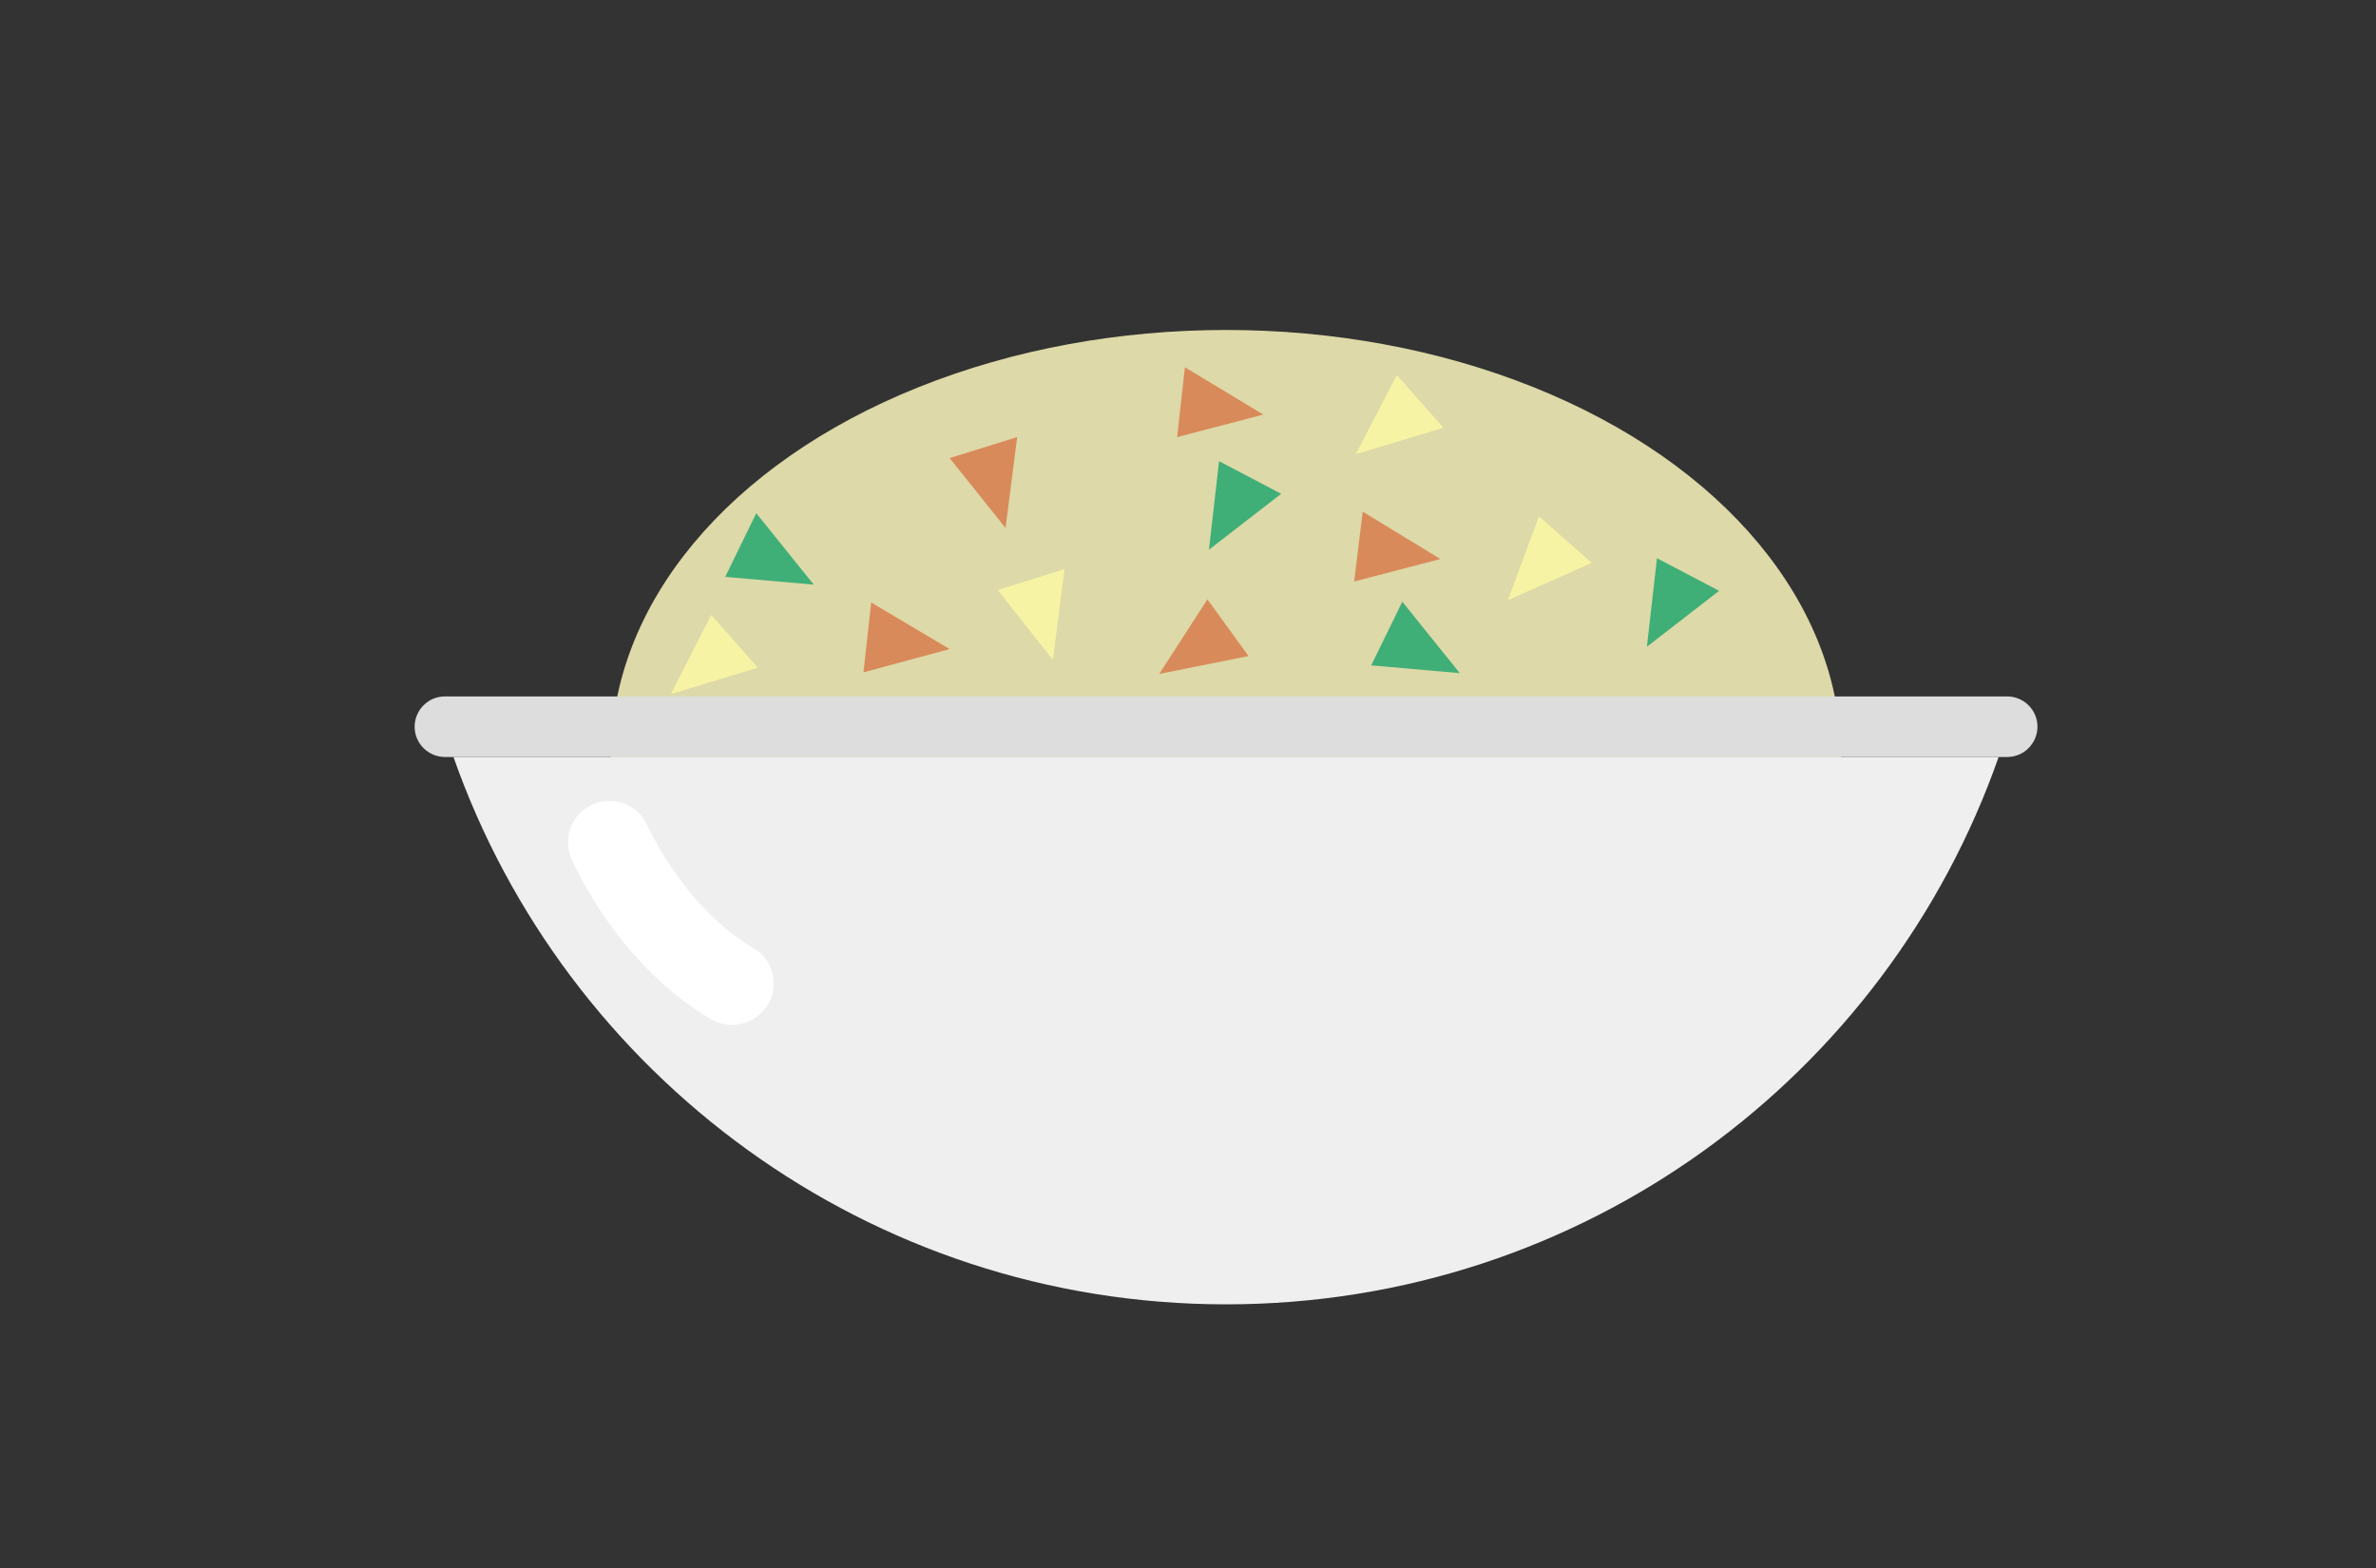 <?xml version="1.0" encoding="utf-8"?>
<!-- Generator: Adobe Illustrator 19.0.0, SVG Export Plug-In . SVG Version: 6.00 Build 0)  -->
<svg version="1.1" xmlns="http://www.w3.org/2000/svg" xmlns:xlink="http://www.w3.org/1999/xlink" x="0px" y="0px"
	 viewBox="0 0 306 202" style="enable-background:new 0 0 306 202;" xml:space="preserve">
<rect x="0" y="0" width="306" height="202" fill="#333333" stroke="none"/>
<style type="text/css">
	.st0{fill:#DDD9A8;}
	.st1{fill:#EFEFEF;}
	.st2{fill:#DDDDDD;}
	.st3{fill:#FFFFFF;}
	.st4{fill:#D98A5A;}
	.st5{fill:#F7F3A4;}
	.st6{fill:#40AE77;}
</style>
<g id="Layer_2">
</g>
<g id="kolba_4">
</g>
<g id="kolba_3">
</g>
<g id="kolby">
</g>
<g id="doma">
</g>
<g id="butylka_3">
</g>
<g id="butylka_2">
</g>
<g id="butylka_1">
</g>
<g id="vanna_2">
</g>
<g id="sneg">
</g>
<g id="vanna_1">
</g>
<g id="shariki_2">
</g>
<g id="shariki_1">
</g>
<g id="voronka">
</g>
<g id="gradusnik">
</g>
<g id="kolba_2">
</g>
<g id="kolba_1">
</g>
<g id="probirki">
</g>
<g id="potato">
</g>
<g id="zavod">
</g>
<g id="blank">
</g>
<g id="ticks">
</g>
<g id="car">
</g>
<g id="lupa">
	<ellipse class="st0" cx="157.9" cy="97.5" rx="79.2" ry="55"/>
	<path class="st1" d="M58.4,97.5c14.4,41,53.5,70.5,99.5,70.5s85.1-29.4,99.5-70.5H58.4z"/>
	<path class="st2" d="M258.5,97.5H57.3c-2.1,0-3.9-1.7-3.9-3.9v0c0-2.1,1.7-3.9,3.9-3.9h201.2c2.1,0,3.9,1.7,3.9,3.9v0
		C262.4,95.7,260.7,97.5,258.5,97.5z"/>
	<path class="st3" d="M94.3,132c-0.9,0-1.8-0.2-2.7-0.7c-12.1-7.1-17.8-20.2-18-20.7c-1.2-2.7,0.1-5.9,2.8-7c2.7-1.2,5.9,0.1,7,2.8
		c0.1,0.1,4.6,10.4,13.6,15.7c2.6,1.5,3.4,4.8,1.9,7.3C97.9,131,96.1,132,94.3,132z"/>
	<polygon class="st4" points="122.3,59 131,56.3 129.5,68 	"/>
	<polygon class="st5" points="128.5,76 137.1,73.3 135.6,85 	"/>
	<polygon class="st5" points="198.2,66.5 205,72.5 194.2,77.3 	"/>
	<polygon class="st5" points="179.9,48.3 185.9,55.1 174.6,58.5 	"/>
	<polygon class="st5" points="91.6,79.2 97.6,86 86.4,89.4 	"/>
	<polygon class="st4" points="174.4,74.9 175.5,65.9 185.5,72 	"/>
	<polygon class="st4" points="155.5,77.2 160.8,84.5 149.3,86.8 	"/>
	<polygon class="st4" points="151.6,56.3 152.6,47.3 162.7,53.4 	"/>
	<polygon class="st4" points="111.2,86.6 112.2,77.6 122.3,83.6 	"/>
	<polygon class="st6" points="157,59.4 165,63.6 155.7,70.8 	"/>
	<polygon class="st6" points="213.4,71.9 221.4,76.1 212.1,83.3 	"/>
	<polygon class="st6" points="93.4,74.3 97.4,66.1 104.8,75.3 	"/>
	<polygon class="st6" points="176.6,85.7 180.6,77.5 188,86.7 	"/>
</g>
</svg>
